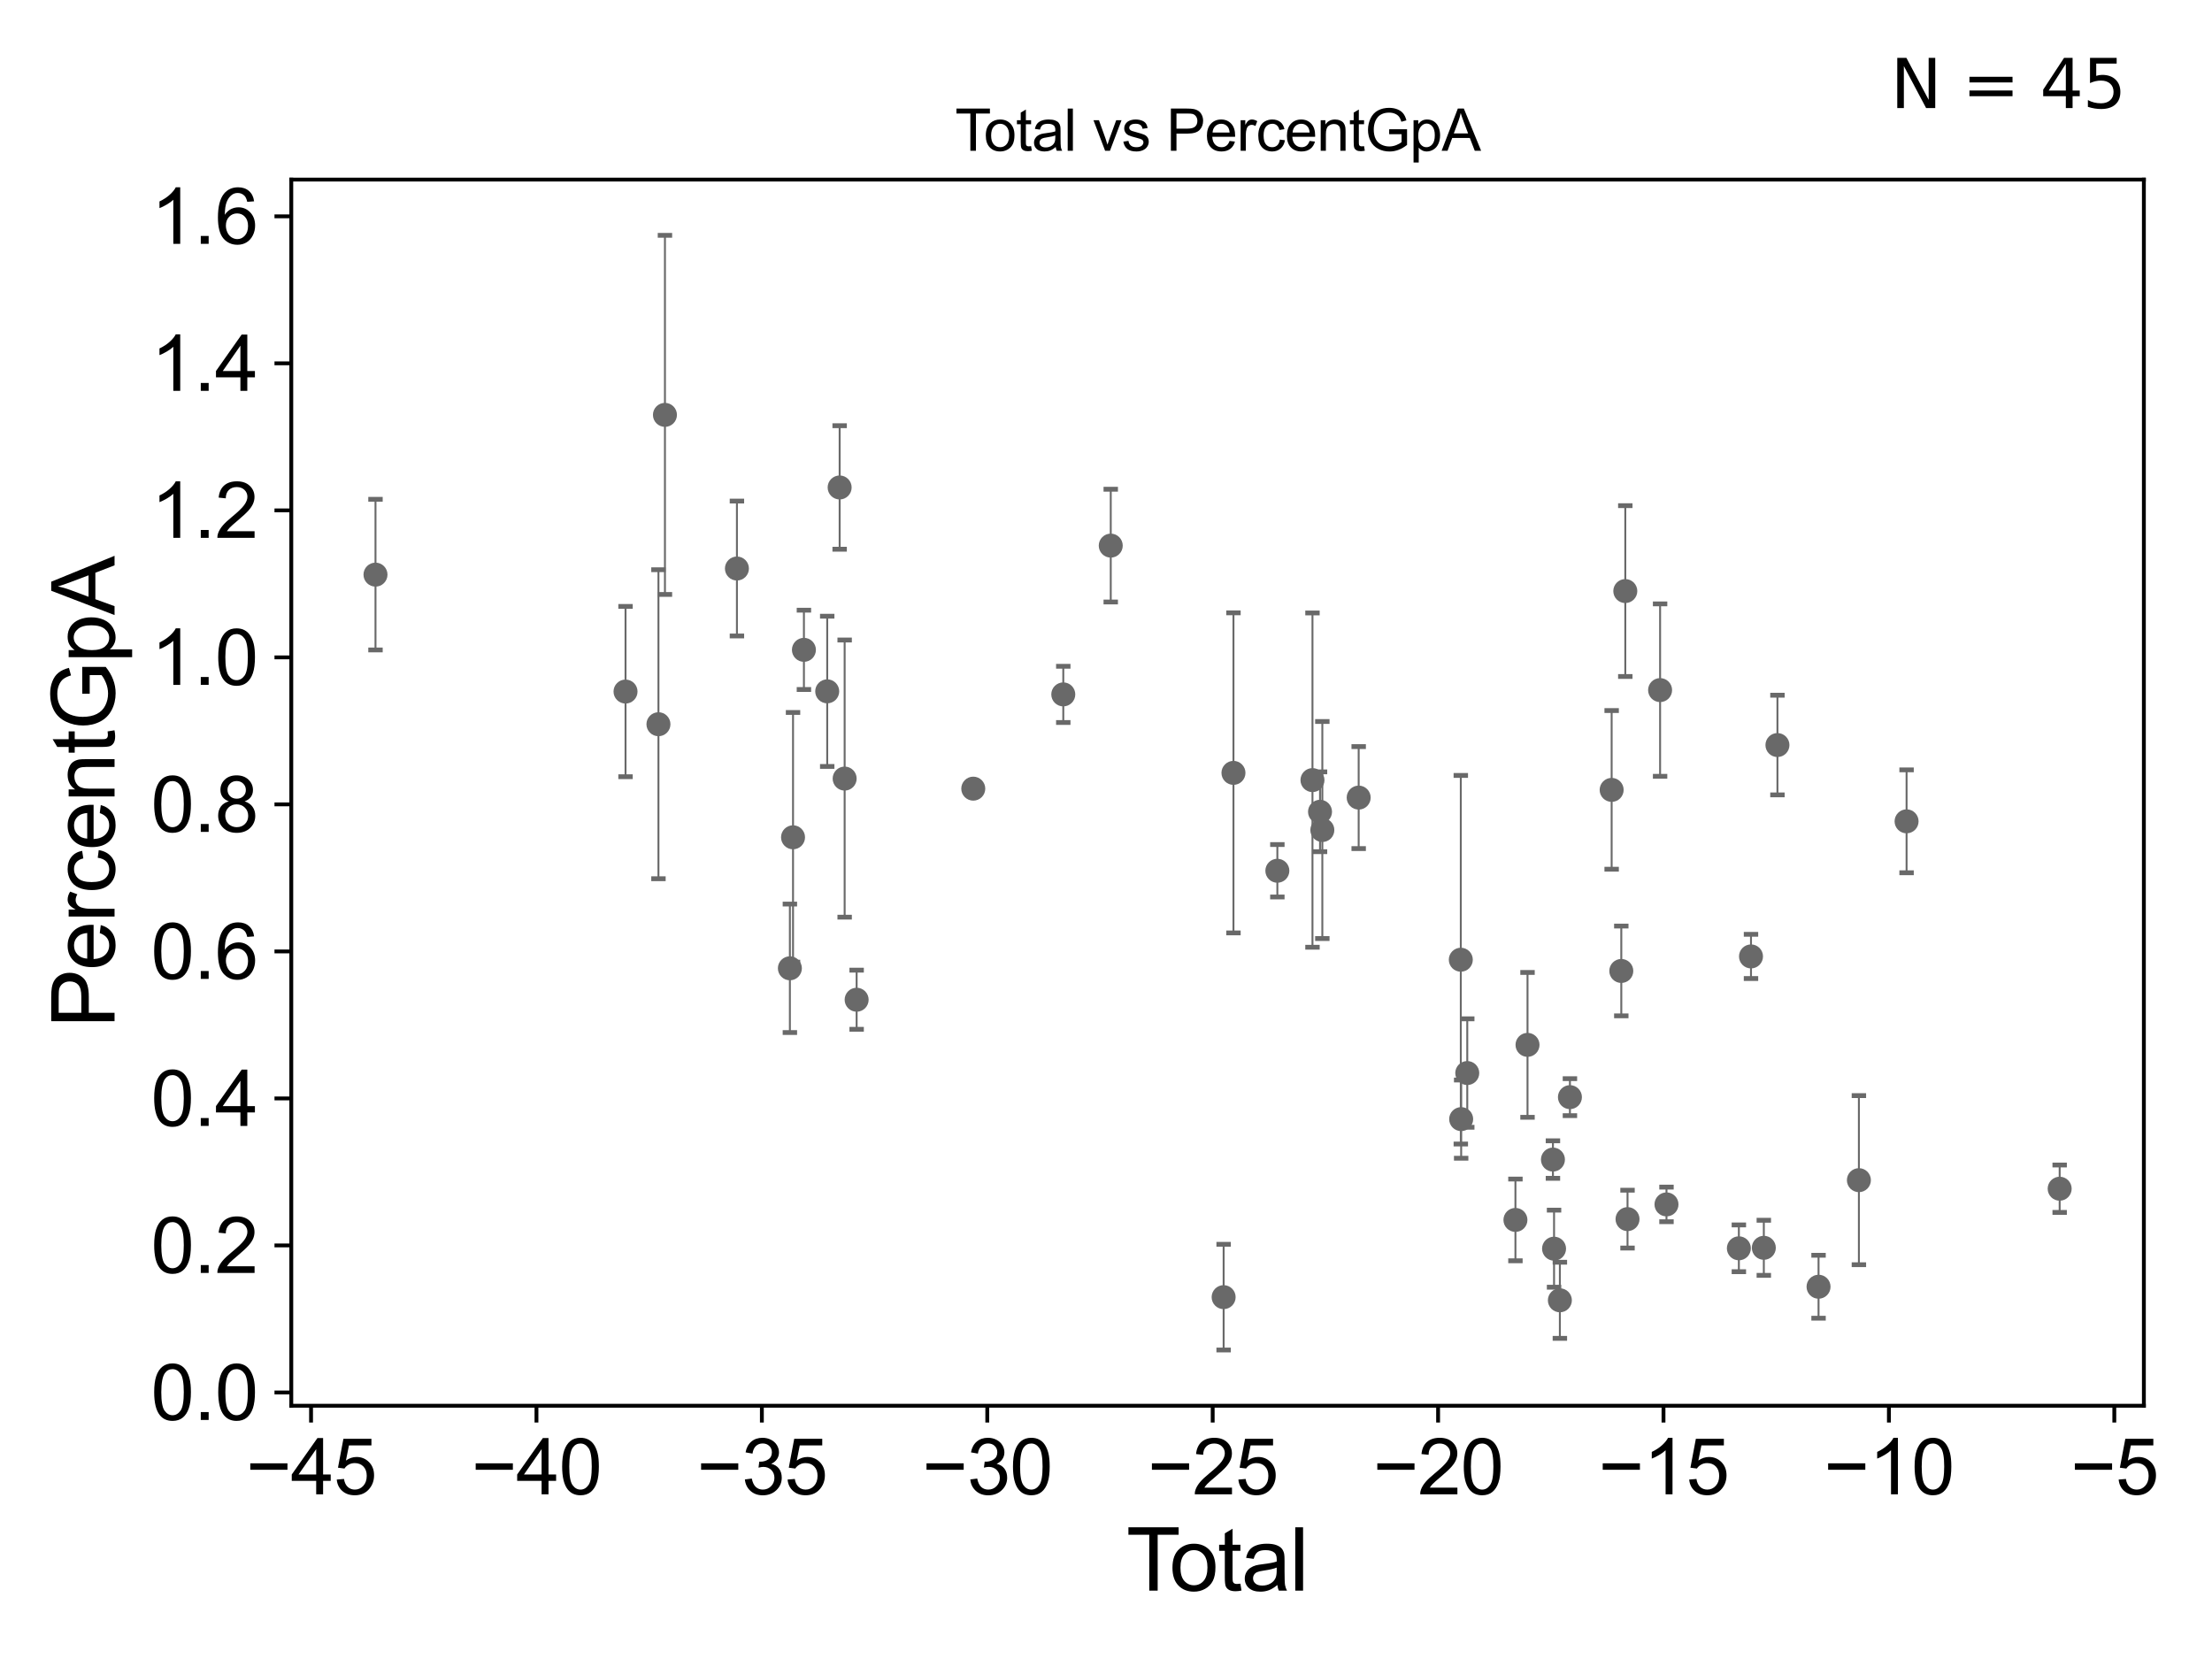 <?xml version="1.0" encoding="utf-8" standalone="no"?>
<!DOCTYPE svg PUBLIC "-//W3C//DTD SVG 1.1//EN"
  "http://www.w3.org/Graphics/SVG/1.1/DTD/svg11.dtd">
<svg xmlns:xlink="http://www.w3.org/1999/xlink" width="460.8pt" height="345.6pt" viewBox="0 0 460.8 345.6" xmlns="http://www.w3.org/2000/svg" version="1.1">
 <defs>
  <style type="text/css">*{stroke-linejoin: round; stroke-linecap: butt}</style>
 </defs>
 <g id="figure_1">
  <g id="patch_1">
   <path d="M 0 345.6 
L 460.8 345.6 
L 460.8 0 
L 0 0 
z
" style="fill: #ffffff"/>
  </g>
  <g id="axes_1">
   <g id="patch_2">
    <path d="M 60.68 292.84 
L 446.608 292.84 
L 446.608 37.411 
L 60.68 37.411 
z
" style="fill: #ffffff"/>
   </g>
   <g id="PathCollection_1">
    <defs>
     <path id="mf49a00b339" d="M 0 1.118 
C 0.297 1.118 0.581 1 0.791 0.791 
C 1 0.581 1.118 0.297 1.118 0 
C 1.118 -0.297 1 -0.581 0.791 -0.791 
C 0.581 -1 0.297 -1.118 0 -1.118 
C -0.297 -1.118 -0.581 -1 -0.791 -0.791 
C -1 -0.581 -1.118 -0.297 -1.118 0 
C -1.118 0.297 -1 0.581 -0.791 0.791 
C -0.581 1 -0.297 1.118 0 1.118 
z
" style="stroke: #696969"/>
    </defs>
    <g clip-path="url(#pdceb8ca96a)">
     <use xlink:href="#mf49a00b339" x="78.222" y="119.706" style="fill: #696969; stroke: #696969"/>
     <use xlink:href="#mf49a00b339" x="305.657" y="223.535" style="fill: #696969; stroke: #696969"/>
     <use xlink:href="#mf49a00b339" x="315.693" y="254.131" style="fill: #696969; stroke: #696969"/>
     <use xlink:href="#mf49a00b339" x="318.21" y="217.665" style="fill: #696969; stroke: #696969"/>
     <use xlink:href="#mf49a00b339" x="323.505" y="241.559" style="fill: #696969; stroke: #696969"/>
     <use xlink:href="#mf49a00b339" x="323.738" y="260.121" style="fill: #696969; stroke: #696969"/>
     <use xlink:href="#mf49a00b339" x="324.95" y="270.876" style="fill: #696969; stroke: #696969"/>
     <use xlink:href="#mf49a00b339" x="335.736" y="164.547" style="fill: #696969; stroke: #696969"/>
     <use xlink:href="#mf49a00b339" x="337.745" y="202.269" style="fill: #696969; stroke: #696969"/>
     <use xlink:href="#mf49a00b339" x="304.387" y="233.133" style="fill: #696969; stroke: #696969"/>
     <use xlink:href="#mf49a00b339" x="338.58" y="123.129" style="fill: #696969; stroke: #696969"/>
     <use xlink:href="#mf49a00b339" x="345.828" y="143.759" style="fill: #696969; stroke: #696969"/>
     <use xlink:href="#mf49a00b339" x="347.16" y="250.898" style="fill: #696969; stroke: #696969"/>
     <use xlink:href="#mf49a00b339" x="362.237" y="260.045" style="fill: #696969; stroke: #696969"/>
     <use xlink:href="#mf49a00b339" x="364.765" y="199.24" style="fill: #696969; stroke: #696969"/>
     <use xlink:href="#mf49a00b339" x="367.436" y="259.94" style="fill: #696969; stroke: #696969"/>
     <use xlink:href="#mf49a00b339" x="370.274" y="155.208" style="fill: #696969; stroke: #696969"/>
     <use xlink:href="#mf49a00b339" x="378.837" y="268.05" style="fill: #696969; stroke: #696969"/>
     <use xlink:href="#mf49a00b339" x="387.242" y="245.849" style="fill: #696969; stroke: #696969"/>
     <use xlink:href="#mf49a00b339" x="339.044" y="253.964" style="fill: #696969; stroke: #696969"/>
     <use xlink:href="#mf49a00b339" x="397.175" y="171.098" style="fill: #696969; stroke: #696969"/>
     <use xlink:href="#mf49a00b339" x="429.066" y="247.631" style="fill: #696969; stroke: #696969"/>
     <use xlink:href="#mf49a00b339" x="275.467" y="172.91" style="fill: #696969; stroke: #696969"/>
     <use xlink:href="#mf49a00b339" x="130.309" y="144.064" style="fill: #696969; stroke: #696969"/>
     <use xlink:href="#mf49a00b339" x="137.167" y="150.87" style="fill: #696969; stroke: #696969"/>
     <use xlink:href="#mf49a00b339" x="138.52" y="86.426" style="fill: #696969; stroke: #696969"/>
     <use xlink:href="#mf49a00b339" x="153.515" y="118.434" style="fill: #696969; stroke: #696969"/>
     <use xlink:href="#mf49a00b339" x="164.547" y="201.714" style="fill: #696969; stroke: #696969"/>
     <use xlink:href="#mf49a00b339" x="165.203" y="174.425" style="fill: #696969; stroke: #696969"/>
     <use xlink:href="#mf49a00b339" x="167.471" y="135.374" style="fill: #696969; stroke: #696969"/>
     <use xlink:href="#mf49a00b339" x="172.324" y="144.018" style="fill: #696969; stroke: #696969"/>
     <use xlink:href="#mf49a00b339" x="174.913" y="101.548" style="fill: #696969; stroke: #696969"/>
     <use xlink:href="#mf49a00b339" x="283.038" y="166.154" style="fill: #696969; stroke: #696969"/>
     <use xlink:href="#mf49a00b339" x="175.956" y="162.193" style="fill: #696969; stroke: #696969"/>
     <use xlink:href="#mf49a00b339" x="202.75" y="164.29" style="fill: #696969; stroke: #696969"/>
     <use xlink:href="#mf49a00b339" x="221.501" y="144.654" style="fill: #696969; stroke: #696969"/>
     <use xlink:href="#mf49a00b339" x="231.389" y="113.662" style="fill: #696969; stroke: #696969"/>
     <use xlink:href="#mf49a00b339" x="254.905" y="270.219" style="fill: #696969; stroke: #696969"/>
     <use xlink:href="#mf49a00b339" x="256.953" y="161.004" style="fill: #696969; stroke: #696969"/>
     <use xlink:href="#mf49a00b339" x="266.097" y="181.395" style="fill: #696969; stroke: #696969"/>
     <use xlink:href="#mf49a00b339" x="273.412" y="162.509" style="fill: #696969; stroke: #696969"/>
     <use xlink:href="#mf49a00b339" x="274.985" y="169.108" style="fill: #696969; stroke: #696969"/>
     <use xlink:href="#mf49a00b339" x="178.453" y="208.262" style="fill: #696969; stroke: #696969"/>
    </g>
   </g>
   <g id="PathCollection_2">
    <g clip-path="url(#pdceb8ca96a)">
     <use xlink:href="#mf49a00b339" x="327.044" y="228.557" style="fill: #696969; stroke: #696969"/>
     <use xlink:href="#mf49a00b339" x="304.312" y="199.927" style="fill: #696969; stroke: #696969"/>
    </g>
   </g>
   <g id="matplotlib.axis_1">
    <g id="xtick_1">
     <g id="line2d_1">
      <defs>
       <path id="m8e4ea5888a" d="M 0 0 
L 0 3.5 
" style="stroke: #000000; stroke-width: 0.8"/>
      </defs>
      <g>
       <use xlink:href="#m8e4ea5888a" x="64.798" y="292.84" style="stroke: #000000; stroke-width: 0.8"/>
      </g>
     </g>
     <g id="text_1">
      <!-- −45 -->
      <g transform="translate(51.228 311.293)scale(0.16 -0.16)">
       <defs>
        <path id="ArialMT-2212" d="M 3381 1997 
L 356 1997 
L 356 2522 
L 3381 2522 
L 3381 1997 
z
" transform="scale(0.016)"/>
        <path id="ArialMT-34" d="M 2069 0 
L 2069 1097 
L 81 1097 
L 81 1613 
L 2172 4581 
L 2631 4581 
L 2631 1613 
L 3250 1613 
L 3250 1097 
L 2631 1097 
L 2631 0 
L 2069 0 
z
M 2069 1613 
L 2069 3678 
L 634 1613 
L 2069 1613 
z
" transform="scale(0.016)"/>
        <path id="ArialMT-35" d="M 266 1200 
L 856 1250 
Q 922 819 1161 601 
Q 1400 384 1738 384 
Q 2144 384 2425 690 
Q 2706 997 2706 1503 
Q 2706 1984 2436 2262 
Q 2166 2541 1728 2541 
Q 1456 2541 1237 2417 
Q 1019 2294 894 2097 
L 366 2166 
L 809 4519 
L 3088 4519 
L 3088 3981 
L 1259 3981 
L 1013 2750 
Q 1425 3038 1878 3038 
Q 2478 3038 2890 2622 
Q 3303 2206 3303 1553 
Q 3303 931 2941 478 
Q 2500 -78 1738 -78 
Q 1113 -78 717 272 
Q 322 622 266 1200 
z
" transform="scale(0.016)"/>
       </defs>
       <use xlink:href="#ArialMT-2212"/>
       <use xlink:href="#ArialMT-34" x="58.398"/>
       <use xlink:href="#ArialMT-35" x="114.014"/>
      </g>
     </g>
    </g>
    <g id="xtick_2">
     <g id="line2d_2">
      <g>
       <use xlink:href="#m8e4ea5888a" x="111.755" y="292.84" style="stroke: #000000; stroke-width: 0.8"/>
      </g>
     </g>
     <g id="text_2">
      <!-- −40 -->
      <g transform="translate(98.185 311.293)scale(0.16 -0.16)">
       <defs>
        <path id="ArialMT-30" d="M 266 2259 
Q 266 3072 433 3567 
Q 600 4063 929 4331 
Q 1259 4600 1759 4600 
Q 2128 4600 2406 4451 
Q 2684 4303 2865 4023 
Q 3047 3744 3150 3342 
Q 3253 2941 3253 2259 
Q 3253 1453 3087 958 
Q 2922 463 2592 192 
Q 2263 -78 1759 -78 
Q 1097 -78 719 397 
Q 266 969 266 2259 
z
M 844 2259 
Q 844 1131 1108 757 
Q 1372 384 1759 384 
Q 2147 384 2411 759 
Q 2675 1134 2675 2259 
Q 2675 3391 2411 3762 
Q 2147 4134 1753 4134 
Q 1366 4134 1134 3806 
Q 844 3388 844 2259 
z
" transform="scale(0.016)"/>
       </defs>
       <use xlink:href="#ArialMT-2212"/>
       <use xlink:href="#ArialMT-34" x="58.398"/>
       <use xlink:href="#ArialMT-30" x="114.014"/>
      </g>
     </g>
    </g>
    <g id="xtick_3">
     <g id="line2d_3">
      <g>
       <use xlink:href="#m8e4ea5888a" x="158.711" y="292.84" style="stroke: #000000; stroke-width: 0.8"/>
      </g>
     </g>
     <g id="text_3">
      <!-- −35 -->
      <g transform="translate(145.141 311.293)scale(0.16 -0.16)">
       <defs>
        <path id="ArialMT-33" d="M 269 1209 
L 831 1284 
Q 928 806 1161 595 
Q 1394 384 1728 384 
Q 2125 384 2398 659 
Q 2672 934 2672 1341 
Q 2672 1728 2419 1979 
Q 2166 2231 1775 2231 
Q 1616 2231 1378 2169 
L 1441 2663 
Q 1497 2656 1531 2656 
Q 1891 2656 2178 2843 
Q 2466 3031 2466 3422 
Q 2466 3731 2256 3934 
Q 2047 4138 1716 4138 
Q 1388 4138 1169 3931 
Q 950 3725 888 3313 
L 325 3413 
Q 428 3978 793 4289 
Q 1159 4600 1703 4600 
Q 2078 4600 2393 4439 
Q 2709 4278 2876 4000 
Q 3044 3722 3044 3409 
Q 3044 3113 2884 2869 
Q 2725 2625 2413 2481 
Q 2819 2388 3044 2092 
Q 3269 1797 3269 1353 
Q 3269 753 2831 336 
Q 2394 -81 1725 -81 
Q 1122 -81 723 278 
Q 325 638 269 1209 
z
" transform="scale(0.016)"/>
       </defs>
       <use xlink:href="#ArialMT-2212"/>
       <use xlink:href="#ArialMT-33" x="58.398"/>
       <use xlink:href="#ArialMT-35" x="114.014"/>
      </g>
     </g>
    </g>
    <g id="xtick_4">
     <g id="line2d_4">
      <g>
       <use xlink:href="#m8e4ea5888a" x="205.668" y="292.84" style="stroke: #000000; stroke-width: 0.8"/>
      </g>
     </g>
     <g id="text_4">
      <!-- −30 -->
      <g transform="translate(192.098 311.293)scale(0.16 -0.16)">
       <use xlink:href="#ArialMT-2212"/>
       <use xlink:href="#ArialMT-33" x="58.398"/>
       <use xlink:href="#ArialMT-30" x="114.014"/>
      </g>
     </g>
    </g>
    <g id="xtick_5">
     <g id="line2d_5">
      <g>
       <use xlink:href="#m8e4ea5888a" x="252.624" y="292.84" style="stroke: #000000; stroke-width: 0.8"/>
      </g>
     </g>
     <g id="text_5">
      <!-- −25 -->
      <g transform="translate(239.054 311.293)scale(0.16 -0.16)">
       <defs>
        <path id="ArialMT-32" d="M 3222 541 
L 3222 0 
L 194 0 
Q 188 203 259 391 
Q 375 700 629 1000 
Q 884 1300 1366 1694 
Q 2113 2306 2375 2664 
Q 2638 3022 2638 3341 
Q 2638 3675 2398 3904 
Q 2159 4134 1775 4134 
Q 1369 4134 1125 3890 
Q 881 3647 878 3216 
L 300 3275 
Q 359 3922 746 4261 
Q 1134 4600 1788 4600 
Q 2447 4600 2831 4234 
Q 3216 3869 3216 3328 
Q 3216 3053 3103 2787 
Q 2991 2522 2730 2228 
Q 2469 1934 1863 1422 
Q 1356 997 1212 845 
Q 1069 694 975 541 
L 3222 541 
z
" transform="scale(0.016)"/>
       </defs>
       <use xlink:href="#ArialMT-2212"/>
       <use xlink:href="#ArialMT-32" x="58.398"/>
       <use xlink:href="#ArialMT-35" x="114.014"/>
      </g>
     </g>
    </g>
    <g id="xtick_6">
     <g id="line2d_6">
      <g>
       <use xlink:href="#m8e4ea5888a" x="299.581" y="292.84" style="stroke: #000000; stroke-width: 0.8"/>
      </g>
     </g>
     <g id="text_6">
      <!-- −20 -->
      <g transform="translate(286.011 311.293)scale(0.16 -0.16)">
       <use xlink:href="#ArialMT-2212"/>
       <use xlink:href="#ArialMT-32" x="58.398"/>
       <use xlink:href="#ArialMT-30" x="114.014"/>
      </g>
     </g>
    </g>
    <g id="xtick_7">
     <g id="line2d_7">
      <g>
       <use xlink:href="#m8e4ea5888a" x="346.537" y="292.84" style="stroke: #000000; stroke-width: 0.8"/>
      </g>
     </g>
     <g id="text_7">
      <!-- −15 -->
      <g transform="translate(332.967 311.293)scale(0.16 -0.16)">
       <defs>
        <path id="ArialMT-31" d="M 2384 0 
L 1822 0 
L 1822 3584 
Q 1619 3391 1289 3197 
Q 959 3003 697 2906 
L 697 3450 
Q 1169 3672 1522 3987 
Q 1875 4303 2022 4600 
L 2384 4600 
L 2384 0 
z
" transform="scale(0.016)"/>
       </defs>
       <use xlink:href="#ArialMT-2212"/>
       <use xlink:href="#ArialMT-31" x="58.398"/>
       <use xlink:href="#ArialMT-35" x="114.014"/>
      </g>
     </g>
    </g>
    <g id="xtick_8">
     <g id="line2d_8">
      <g>
       <use xlink:href="#m8e4ea5888a" x="393.494" y="292.84" style="stroke: #000000; stroke-width: 0.8"/>
      </g>
     </g>
     <g id="text_8">
      <!-- −10 -->
      <g transform="translate(379.924 311.293)scale(0.16 -0.16)">
       <use xlink:href="#ArialMT-2212"/>
       <use xlink:href="#ArialMT-31" x="58.398"/>
       <use xlink:href="#ArialMT-30" x="114.014"/>
      </g>
     </g>
    </g>
    <g id="xtick_9">
     <g id="line2d_9">
      <g>
       <use xlink:href="#m8e4ea5888a" x="440.45" y="292.84" style="stroke: #000000; stroke-width: 0.8"/>
      </g>
     </g>
     <g id="text_9">
      <!-- −5 -->
      <g transform="translate(431.329 311.293)scale(0.16 -0.16)">
       <use xlink:href="#ArialMT-2212"/>
       <use xlink:href="#ArialMT-35" x="58.398"/>
      </g>
     </g>
    </g>
    <g id="text_10">
     <!-- Total -->
     <g transform="translate(234.638 331.357)scale(0.18 -0.18)">
      <defs>
       <path id="ArialMT-54" d="M 1659 0 
L 1659 4041 
L 150 4041 
L 150 4581 
L 3781 4581 
L 3781 4041 
L 2266 4041 
L 2266 0 
L 1659 0 
z
" transform="scale(0.016)"/>
       <path id="ArialMT-6f" d="M 213 1659 
Q 213 2581 725 3025 
Q 1153 3394 1769 3394 
Q 2453 3394 2887 2945 
Q 3322 2497 3322 1706 
Q 3322 1066 3130 698 
Q 2938 331 2570 128 
Q 2203 -75 1769 -75 
Q 1072 -75 642 372 
Q 213 819 213 1659 
z
M 791 1659 
Q 791 1022 1069 705 
Q 1347 388 1769 388 
Q 2188 388 2466 706 
Q 2744 1025 2744 1678 
Q 2744 2294 2464 2611 
Q 2184 2928 1769 2928 
Q 1347 2928 1069 2612 
Q 791 2297 791 1659 
z
" transform="scale(0.016)"/>
       <path id="ArialMT-74" d="M 1650 503 
L 1731 6 
Q 1494 -44 1306 -44 
Q 1000 -44 831 53 
Q 663 150 594 308 
Q 525 466 525 972 
L 525 2881 
L 113 2881 
L 113 3319 
L 525 3319 
L 525 4141 
L 1084 4478 
L 1084 3319 
L 1650 3319 
L 1650 2881 
L 1084 2881 
L 1084 941 
Q 1084 700 1114 631 
Q 1144 563 1211 522 
Q 1278 481 1403 481 
Q 1497 481 1650 503 
z
" transform="scale(0.016)"/>
       <path id="ArialMT-61" d="M 2588 409 
Q 2275 144 1986 34 
Q 1697 -75 1366 -75 
Q 819 -75 525 192 
Q 231 459 231 875 
Q 231 1119 342 1320 
Q 453 1522 633 1644 
Q 813 1766 1038 1828 
Q 1203 1872 1538 1913 
Q 2219 1994 2541 2106 
Q 2544 2222 2544 2253 
Q 2544 2597 2384 2738 
Q 2169 2928 1744 2928 
Q 1347 2928 1158 2789 
Q 969 2650 878 2297 
L 328 2372 
Q 403 2725 575 2942 
Q 747 3159 1072 3276 
Q 1397 3394 1825 3394 
Q 2250 3394 2515 3294 
Q 2781 3194 2906 3042 
Q 3031 2891 3081 2659 
Q 3109 2516 3109 2141 
L 3109 1391 
Q 3109 606 3145 398 
Q 3181 191 3288 0 
L 2700 0 
Q 2613 175 2588 409 
z
M 2541 1666 
Q 2234 1541 1622 1453 
Q 1275 1403 1131 1340 
Q 988 1278 909 1158 
Q 831 1038 831 891 
Q 831 666 1001 516 
Q 1172 366 1500 366 
Q 1825 366 2078 508 
Q 2331 650 2450 897 
Q 2541 1088 2541 1459 
L 2541 1666 
z
" transform="scale(0.016)"/>
       <path id="ArialMT-6c" d="M 409 0 
L 409 4581 
L 972 4581 
L 972 0 
L 409 0 
z
" transform="scale(0.016)"/>
      </defs>
      <use xlink:href="#ArialMT-54"/>
      <use xlink:href="#ArialMT-6f" x="49.959"/>
      <use xlink:href="#ArialMT-74" x="105.574"/>
      <use xlink:href="#ArialMT-61" x="133.357"/>
      <use xlink:href="#ArialMT-6c" x="188.973"/>
     </g>
    </g>
   </g>
   <g id="matplotlib.axis_2">
    <g id="ytick_1">
     <g id="line2d_10">
      <defs>
       <path id="m0524672898" d="M 0 0 
L -3.5 0 
" style="stroke: #000000; stroke-width: 0.8"/>
      </defs>
      <g>
       <use xlink:href="#m0524672898" x="60.68" y="290.074" style="stroke: #000000; stroke-width: 0.8"/>
      </g>
     </g>
     <g id="text_11">
      <!-- 0.0 -->
      <g transform="translate(31.44 295.801)scale(0.16 -0.16)">
       <defs>
        <path id="ArialMT-2e" d="M 581 0 
L 581 641 
L 1222 641 
L 1222 0 
L 581 0 
z
" transform="scale(0.016)"/>
       </defs>
       <use xlink:href="#ArialMT-30"/>
       <use xlink:href="#ArialMT-2e" x="55.615"/>
       <use xlink:href="#ArialMT-30" x="83.398"/>
      </g>
     </g>
    </g>
    <g id="ytick_2">
     <g id="line2d_11">
      <g>
       <use xlink:href="#m0524672898" x="60.68" y="259.448" style="stroke: #000000; stroke-width: 0.8"/>
      </g>
     </g>
     <g id="text_12">
      <!-- 0.2 -->
      <g transform="translate(31.44 265.175)scale(0.16 -0.16)">
       <use xlink:href="#ArialMT-30"/>
       <use xlink:href="#ArialMT-2e" x="55.615"/>
       <use xlink:href="#ArialMT-32" x="83.398"/>
      </g>
     </g>
    </g>
    <g id="ytick_3">
     <g id="line2d_12">
      <g>
       <use xlink:href="#m0524672898" x="60.68" y="228.822" style="stroke: #000000; stroke-width: 0.8"/>
      </g>
     </g>
     <g id="text_13">
      <!-- 0.4 -->
      <g transform="translate(31.44 234.549)scale(0.16 -0.16)">
       <use xlink:href="#ArialMT-30"/>
       <use xlink:href="#ArialMT-2e" x="55.615"/>
       <use xlink:href="#ArialMT-34" x="83.398"/>
      </g>
     </g>
    </g>
    <g id="ytick_4">
     <g id="line2d_13">
      <g>
       <use xlink:href="#m0524672898" x="60.68" y="198.196" style="stroke: #000000; stroke-width: 0.8"/>
      </g>
     </g>
     <g id="text_14">
      <!-- 0.6 -->
      <g transform="translate(31.44 203.923)scale(0.16 -0.16)">
       <defs>
        <path id="ArialMT-36" d="M 3184 3459 
L 2625 3416 
Q 2550 3747 2413 3897 
Q 2184 4138 1850 4138 
Q 1581 4138 1378 3988 
Q 1113 3794 959 3422 
Q 806 3050 800 2363 
Q 1003 2672 1297 2822 
Q 1591 2972 1913 2972 
Q 2475 2972 2870 2558 
Q 3266 2144 3266 1488 
Q 3266 1056 3080 686 
Q 2894 316 2569 119 
Q 2244 -78 1831 -78 
Q 1128 -78 684 439 
Q 241 956 241 2144 
Q 241 3472 731 4075 
Q 1159 4600 1884 4600 
Q 2425 4600 2770 4297 
Q 3116 3994 3184 3459 
z
M 888 1484 
Q 888 1194 1011 928 
Q 1134 663 1356 523 
Q 1578 384 1822 384 
Q 2178 384 2434 671 
Q 2691 959 2691 1453 
Q 2691 1928 2437 2201 
Q 2184 2475 1800 2475 
Q 1419 2475 1153 2201 
Q 888 1928 888 1484 
z
" transform="scale(0.016)"/>
       </defs>
       <use xlink:href="#ArialMT-30"/>
       <use xlink:href="#ArialMT-2e" x="55.615"/>
       <use xlink:href="#ArialMT-36" x="83.398"/>
      </g>
     </g>
    </g>
    <g id="ytick_5">
     <g id="line2d_14">
      <g>
       <use xlink:href="#m0524672898" x="60.68" y="167.57" style="stroke: #000000; stroke-width: 0.8"/>
      </g>
     </g>
     <g id="text_15">
      <!-- 0.8 -->
      <g transform="translate(31.44 173.297)scale(0.16 -0.16)">
       <defs>
        <path id="ArialMT-38" d="M 1131 2484 
Q 781 2613 612 2850 
Q 444 3088 444 3419 
Q 444 3919 803 4259 
Q 1163 4600 1759 4600 
Q 2359 4600 2725 4251 
Q 3091 3903 3091 3403 
Q 3091 3084 2923 2848 
Q 2756 2613 2416 2484 
Q 2838 2347 3058 2040 
Q 3278 1734 3278 1309 
Q 3278 722 2862 322 
Q 2447 -78 1769 -78 
Q 1091 -78 675 323 
Q 259 725 259 1325 
Q 259 1772 486 2073 
Q 713 2375 1131 2484 
z
M 1019 3438 
Q 1019 3113 1228 2906 
Q 1438 2700 1772 2700 
Q 2097 2700 2305 2904 
Q 2513 3109 2513 3406 
Q 2513 3716 2298 3927 
Q 2084 4138 1766 4138 
Q 1444 4138 1231 3931 
Q 1019 3725 1019 3438 
z
M 838 1322 
Q 838 1081 952 856 
Q 1066 631 1291 507 
Q 1516 384 1775 384 
Q 2178 384 2440 643 
Q 2703 903 2703 1303 
Q 2703 1709 2433 1975 
Q 2163 2241 1756 2241 
Q 1359 2241 1098 1978 
Q 838 1716 838 1322 
z
" transform="scale(0.016)"/>
       </defs>
       <use xlink:href="#ArialMT-30"/>
       <use xlink:href="#ArialMT-2e" x="55.615"/>
       <use xlink:href="#ArialMT-38" x="83.398"/>
      </g>
     </g>
    </g>
    <g id="ytick_6">
     <g id="line2d_15">
      <g>
       <use xlink:href="#m0524672898" x="60.68" y="136.944" style="stroke: #000000; stroke-width: 0.8"/>
      </g>
     </g>
     <g id="text_16">
      <!-- 1.0 -->
      <g transform="translate(31.44 142.671)scale(0.16 -0.16)">
       <use xlink:href="#ArialMT-31"/>
       <use xlink:href="#ArialMT-2e" x="55.615"/>
       <use xlink:href="#ArialMT-30" x="83.398"/>
      </g>
     </g>
    </g>
    <g id="ytick_7">
     <g id="line2d_16">
      <g>
       <use xlink:href="#m0524672898" x="60.68" y="106.318" style="stroke: #000000; stroke-width: 0.8"/>
      </g>
     </g>
     <g id="text_17">
      <!-- 1.2 -->
      <g transform="translate(31.44 112.045)scale(0.16 -0.16)">
       <use xlink:href="#ArialMT-31"/>
       <use xlink:href="#ArialMT-2e" x="55.615"/>
       <use xlink:href="#ArialMT-32" x="83.398"/>
      </g>
     </g>
    </g>
    <g id="ytick_8">
     <g id="line2d_17">
      <g>
       <use xlink:href="#m0524672898" x="60.68" y="75.692" style="stroke: #000000; stroke-width: 0.8"/>
      </g>
     </g>
     <g id="text_18">
      <!-- 1.4 -->
      <g transform="translate(31.44 81.419)scale(0.16 -0.16)">
       <use xlink:href="#ArialMT-31"/>
       <use xlink:href="#ArialMT-2e" x="55.615"/>
       <use xlink:href="#ArialMT-34" x="83.398"/>
      </g>
     </g>
    </g>
    <g id="ytick_9">
     <g id="line2d_18">
      <g>
       <use xlink:href="#m0524672898" x="60.68" y="45.066" style="stroke: #000000; stroke-width: 0.8"/>
      </g>
     </g>
     <g id="text_19">
      <!-- 1.6 -->
      <g transform="translate(31.44 50.793)scale(0.16 -0.16)">
       <use xlink:href="#ArialMT-31"/>
       <use xlink:href="#ArialMT-2e" x="55.615"/>
       <use xlink:href="#ArialMT-36" x="83.398"/>
      </g>
     </g>
    </g>
    <g id="text_20">
     <!-- PercentGpA -->
     <g transform="translate(23.863 214.149)rotate(-90)scale(0.18 -0.18)">
      <defs>
       <path id="ArialMT-50" d="M 494 0 
L 494 4581 
L 2222 4581 
Q 2678 4581 2919 4538 
Q 3256 4481 3484 4323 
Q 3713 4166 3852 3881 
Q 3991 3597 3991 3256 
Q 3991 2672 3619 2267 
Q 3247 1863 2275 1863 
L 1100 1863 
L 1100 0 
L 494 0 
z
M 1100 2403 
L 2284 2403 
Q 2872 2403 3119 2622 
Q 3366 2841 3366 3238 
Q 3366 3525 3220 3729 
Q 3075 3934 2838 4000 
Q 2684 4041 2272 4041 
L 1100 4041 
L 1100 2403 
z
" transform="scale(0.016)"/>
       <path id="ArialMT-65" d="M 2694 1069 
L 3275 997 
Q 3138 488 2766 206 
Q 2394 -75 1816 -75 
Q 1088 -75 661 373 
Q 234 822 234 1631 
Q 234 2469 665 2931 
Q 1097 3394 1784 3394 
Q 2450 3394 2872 2941 
Q 3294 2488 3294 1666 
Q 3294 1616 3291 1516 
L 816 1516 
Q 847 969 1125 678 
Q 1403 388 1819 388 
Q 2128 388 2347 550 
Q 2566 713 2694 1069 
z
M 847 1978 
L 2700 1978 
Q 2663 2397 2488 2606 
Q 2219 2931 1791 2931 
Q 1403 2931 1139 2672 
Q 875 2413 847 1978 
z
" transform="scale(0.016)"/>
       <path id="ArialMT-72" d="M 416 0 
L 416 3319 
L 922 3319 
L 922 2816 
Q 1116 3169 1280 3281 
Q 1444 3394 1641 3394 
Q 1925 3394 2219 3213 
L 2025 2691 
Q 1819 2813 1613 2813 
Q 1428 2813 1281 2702 
Q 1134 2591 1072 2394 
Q 978 2094 978 1738 
L 978 0 
L 416 0 
z
" transform="scale(0.016)"/>
       <path id="ArialMT-63" d="M 2588 1216 
L 3141 1144 
Q 3050 572 2676 248 
Q 2303 -75 1759 -75 
Q 1078 -75 664 370 
Q 250 816 250 1647 
Q 250 2184 428 2587 
Q 606 2991 970 3192 
Q 1334 3394 1763 3394 
Q 2303 3394 2647 3120 
Q 2991 2847 3088 2344 
L 2541 2259 
Q 2463 2594 2264 2762 
Q 2066 2931 1784 2931 
Q 1359 2931 1093 2626 
Q 828 2322 828 1663 
Q 828 994 1084 691 
Q 1341 388 1753 388 
Q 2084 388 2306 591 
Q 2528 794 2588 1216 
z
" transform="scale(0.016)"/>
       <path id="ArialMT-6e" d="M 422 0 
L 422 3319 
L 928 3319 
L 928 2847 
Q 1294 3394 1984 3394 
Q 2284 3394 2536 3286 
Q 2788 3178 2913 3003 
Q 3038 2828 3088 2588 
Q 3119 2431 3119 2041 
L 3119 0 
L 2556 0 
L 2556 2019 
Q 2556 2363 2490 2533 
Q 2425 2703 2258 2804 
Q 2091 2906 1866 2906 
Q 1506 2906 1245 2678 
Q 984 2450 984 1813 
L 984 0 
L 422 0 
z
" transform="scale(0.016)"/>
       <path id="ArialMT-47" d="M 2638 1797 
L 2638 2334 
L 4578 2338 
L 4578 638 
Q 4131 281 3656 101 
Q 3181 -78 2681 -78 
Q 2006 -78 1454 211 
Q 903 500 622 1047 
Q 341 1594 341 2269 
Q 341 2938 620 3517 
Q 900 4097 1425 4378 
Q 1950 4659 2634 4659 
Q 3131 4659 3532 4498 
Q 3934 4338 4162 4050 
Q 4391 3763 4509 3300 
L 3963 3150 
Q 3859 3500 3706 3700 
Q 3553 3900 3268 4020 
Q 2984 4141 2638 4141 
Q 2222 4141 1919 4014 
Q 1616 3888 1430 3681 
Q 1244 3475 1141 3228 
Q 966 2803 966 2306 
Q 966 1694 1177 1281 
Q 1388 869 1791 669 
Q 2194 469 2647 469 
Q 3041 469 3416 620 
Q 3791 772 3984 944 
L 3984 1797 
L 2638 1797 
z
" transform="scale(0.016)"/>
       <path id="ArialMT-70" d="M 422 -1272 
L 422 3319 
L 934 3319 
L 934 2888 
Q 1116 3141 1344 3267 
Q 1572 3394 1897 3394 
Q 2322 3394 2647 3175 
Q 2972 2956 3137 2557 
Q 3303 2159 3303 1684 
Q 3303 1175 3120 767 
Q 2938 359 2589 142 
Q 2241 -75 1856 -75 
Q 1575 -75 1351 44 
Q 1128 163 984 344 
L 984 -1272 
L 422 -1272 
z
M 931 1641 
Q 931 1000 1190 694 
Q 1450 388 1819 388 
Q 2194 388 2461 705 
Q 2728 1022 2728 1688 
Q 2728 2322 2467 2637 
Q 2206 2953 1844 2953 
Q 1484 2953 1207 2617 
Q 931 2281 931 1641 
z
" transform="scale(0.016)"/>
       <path id="ArialMT-41" d="M -9 0 
L 1750 4581 
L 2403 4581 
L 4278 0 
L 3588 0 
L 3053 1388 
L 1138 1388 
L 634 0 
L -9 0 
z
M 1313 1881 
L 2866 1881 
L 2388 3150 
Q 2169 3728 2063 4100 
Q 1975 3659 1816 3225 
L 1313 1881 
z
" transform="scale(0.016)"/>
      </defs>
      <use xlink:href="#ArialMT-50"/>
      <use xlink:href="#ArialMT-65" x="66.699"/>
      <use xlink:href="#ArialMT-72" x="122.314"/>
      <use xlink:href="#ArialMT-63" x="155.615"/>
      <use xlink:href="#ArialMT-65" x="205.615"/>
      <use xlink:href="#ArialMT-6e" x="261.23"/>
      <use xlink:href="#ArialMT-74" x="316.846"/>
      <use xlink:href="#ArialMT-47" x="344.629"/>
      <use xlink:href="#ArialMT-70" x="422.412"/>
      <use xlink:href="#ArialMT-41" x="478.027"/>
     </g>
    </g>
   </g>
   <g id="LineCollection_1">
    <path d="M 78.222 135.398 
L 78.222 104.013 
" clip-path="url(#pdceb8ca96a)" style="fill: none; stroke: #696969; stroke-width: 0.4"/>
    <path d="M 305.657 234.83 
L 305.657 212.24 
" clip-path="url(#pdceb8ca96a)" style="fill: none; stroke: #696969; stroke-width: 0.4"/>
    <path d="M 315.693 262.644 
L 315.693 245.619 
" clip-path="url(#pdceb8ca96a)" style="fill: none; stroke: #696969; stroke-width: 0.4"/>
    <path d="M 318.21 232.752 
L 318.21 202.579 
" clip-path="url(#pdceb8ca96a)" style="fill: none; stroke: #696969; stroke-width: 0.4"/>
    <path d="M 323.505 245.467 
L 323.505 237.652 
" clip-path="url(#pdceb8ca96a)" style="fill: none; stroke: #696969; stroke-width: 0.4"/>
    <path d="M 323.738 268.149 
L 323.738 252.094 
" clip-path="url(#pdceb8ca96a)" style="fill: none; stroke: #696969; stroke-width: 0.4"/>
    <path d="M 324.95 278.803 
L 324.95 262.948 
" clip-path="url(#pdceb8ca96a)" style="fill: none; stroke: #696969; stroke-width: 0.4"/>
    <path d="M 335.736 181.073 
L 335.736 148.021 
" clip-path="url(#pdceb8ca96a)" style="fill: none; stroke: #696969; stroke-width: 0.4"/>
    <path d="M 337.745 211.619 
L 337.745 192.919 
" clip-path="url(#pdceb8ca96a)" style="fill: none; stroke: #696969; stroke-width: 0.4"/>
    <path d="M 304.387 241.28 
L 304.387 224.986 
" clip-path="url(#pdceb8ca96a)" style="fill: none; stroke: #696969; stroke-width: 0.4"/>
    <path d="M 338.58 140.924 
L 338.58 105.335 
" clip-path="url(#pdceb8ca96a)" style="fill: none; stroke: #696969; stroke-width: 0.4"/>
    <path d="M 345.828 161.716 
L 345.828 125.802 
" clip-path="url(#pdceb8ca96a)" style="fill: none; stroke: #696969; stroke-width: 0.4"/>
    <path d="M 347.16 254.502 
L 347.16 247.295 
" clip-path="url(#pdceb8ca96a)" style="fill: none; stroke: #696969; stroke-width: 0.4"/>
    <path d="M 362.237 264.919 
L 362.237 255.171 
" clip-path="url(#pdceb8ca96a)" style="fill: none; stroke: #696969; stroke-width: 0.4"/>
    <path d="M 364.765 203.846 
L 364.765 194.634 
" clip-path="url(#pdceb8ca96a)" style="fill: none; stroke: #696969; stroke-width: 0.4"/>
    <path d="M 367.436 265.678 
L 367.436 254.202 
" clip-path="url(#pdceb8ca96a)" style="fill: none; stroke: #696969; stroke-width: 0.4"/>
    <path d="M 370.274 165.59 
L 370.274 144.827 
" clip-path="url(#pdceb8ca96a)" style="fill: none; stroke: #696969; stroke-width: 0.4"/>
    <path d="M 378.837 274.603 
L 378.837 261.498 
" clip-path="url(#pdceb8ca96a)" style="fill: none; stroke: #696969; stroke-width: 0.4"/>
    <path d="M 387.242 263.46 
L 387.242 228.239 
" clip-path="url(#pdceb8ca96a)" style="fill: none; stroke: #696969; stroke-width: 0.4"/>
    <path d="M 339.044 259.989 
L 339.044 247.938 
" clip-path="url(#pdceb8ca96a)" style="fill: none; stroke: #696969; stroke-width: 0.4"/>
    <path d="M 397.175 181.815 
L 397.175 160.381 
" clip-path="url(#pdceb8ca96a)" style="fill: none; stroke: #696969; stroke-width: 0.4"/>
    <path d="M 429.066 252.567 
L 429.066 242.694 
" clip-path="url(#pdceb8ca96a)" style="fill: none; stroke: #696969; stroke-width: 0.4"/>
    <path d="M 275.467 195.516 
L 275.467 150.303 
" clip-path="url(#pdceb8ca96a)" style="fill: none; stroke: #696969; stroke-width: 0.4"/>
    <path d="M 130.309 161.801 
L 130.309 126.327 
" clip-path="url(#pdceb8ca96a)" style="fill: none; stroke: #696969; stroke-width: 0.4"/>
    <path d="M 137.167 183.056 
L 137.167 118.684 
" clip-path="url(#pdceb8ca96a)" style="fill: none; stroke: #696969; stroke-width: 0.4"/>
    <path d="M 138.52 123.83 
L 138.52 49.022 
" clip-path="url(#pdceb8ca96a)" style="fill: none; stroke: #696969; stroke-width: 0.4"/>
    <path d="M 153.515 132.485 
L 153.515 104.383 
" clip-path="url(#pdceb8ca96a)" style="fill: none; stroke: #696969; stroke-width: 0.4"/>
    <path d="M 164.547 215.094 
L 164.547 188.334 
" clip-path="url(#pdceb8ca96a)" style="fill: none; stroke: #696969; stroke-width: 0.4"/>
    <path d="M 165.203 200.434 
L 165.203 148.417 
" clip-path="url(#pdceb8ca96a)" style="fill: none; stroke: #696969; stroke-width: 0.4"/>
    <path d="M 167.471 143.633 
L 167.471 127.115 
" clip-path="url(#pdceb8ca96a)" style="fill: none; stroke: #696969; stroke-width: 0.4"/>
    <path d="M 172.324 159.667 
L 172.324 128.369 
" clip-path="url(#pdceb8ca96a)" style="fill: none; stroke: #696969; stroke-width: 0.4"/>
    <path d="M 174.913 114.412 
L 174.913 88.683 
" clip-path="url(#pdceb8ca96a)" style="fill: none; stroke: #696969; stroke-width: 0.4"/>
    <path d="M 283.038 176.776 
L 283.038 155.531 
" clip-path="url(#pdceb8ca96a)" style="fill: none; stroke: #696969; stroke-width: 0.4"/>
    <path d="M 175.956 191.063 
L 175.956 133.324 
" clip-path="url(#pdceb8ca96a)" style="fill: none; stroke: #696969; stroke-width: 0.4"/>
    <path d="M 202.75 164.823 
L 202.75 163.757 
" clip-path="url(#pdceb8ca96a)" style="fill: none; stroke: #696969; stroke-width: 0.4"/>
    <path d="M 221.501 150.509 
L 221.501 138.8 
" clip-path="url(#pdceb8ca96a)" style="fill: none; stroke: #696969; stroke-width: 0.4"/>
    <path d="M 231.389 125.406 
L 231.389 101.918 
" clip-path="url(#pdceb8ca96a)" style="fill: none; stroke: #696969; stroke-width: 0.4"/>
    <path d="M 254.905 281.23 
L 254.905 259.209 
" clip-path="url(#pdceb8ca96a)" style="fill: none; stroke: #696969; stroke-width: 0.4"/>
    <path d="M 256.953 194.34 
L 256.953 127.667 
" clip-path="url(#pdceb8ca96a)" style="fill: none; stroke: #696969; stroke-width: 0.4"/>
    <path d="M 266.097 186.86 
L 266.097 175.93 
" clip-path="url(#pdceb8ca96a)" style="fill: none; stroke: #696969; stroke-width: 0.4"/>
    <path d="M 273.412 197.328 
L 273.412 127.691 
" clip-path="url(#pdceb8ca96a)" style="fill: none; stroke: #696969; stroke-width: 0.4"/>
    <path d="M 274.985 177.422 
L 274.985 160.794 
" clip-path="url(#pdceb8ca96a)" style="fill: none; stroke: #696969; stroke-width: 0.4"/>
    <path d="M 178.453 214.423 
L 178.453 202.1 
" clip-path="url(#pdceb8ca96a)" style="fill: none; stroke: #696969; stroke-width: 0.4"/>
   </g>
   <g id="line2d_19">
    <defs>
     <path id="m566a6a260c" d="M 1.5 0 
L -1.5 -0 
" style="stroke: #696969"/>
    </defs>
    <g clip-path="url(#pdceb8ca96a)">
     <use xlink:href="#m566a6a260c" x="78.222" y="135.398" style="fill: #696969; stroke: #696969"/>
     <use xlink:href="#m566a6a260c" x="305.657" y="234.83" style="fill: #696969; stroke: #696969"/>
     <use xlink:href="#m566a6a260c" x="315.693" y="262.644" style="fill: #696969; stroke: #696969"/>
     <use xlink:href="#m566a6a260c" x="318.21" y="232.752" style="fill: #696969; stroke: #696969"/>
     <use xlink:href="#m566a6a260c" x="323.505" y="245.467" style="fill: #696969; stroke: #696969"/>
     <use xlink:href="#m566a6a260c" x="323.738" y="268.149" style="fill: #696969; stroke: #696969"/>
     <use xlink:href="#m566a6a260c" x="324.95" y="278.803" style="fill: #696969; stroke: #696969"/>
     <use xlink:href="#m566a6a260c" x="335.736" y="181.073" style="fill: #696969; stroke: #696969"/>
     <use xlink:href="#m566a6a260c" x="337.745" y="211.619" style="fill: #696969; stroke: #696969"/>
     <use xlink:href="#m566a6a260c" x="304.387" y="241.28" style="fill: #696969; stroke: #696969"/>
     <use xlink:href="#m566a6a260c" x="338.58" y="140.924" style="fill: #696969; stroke: #696969"/>
     <use xlink:href="#m566a6a260c" x="345.828" y="161.716" style="fill: #696969; stroke: #696969"/>
     <use xlink:href="#m566a6a260c" x="347.16" y="254.502" style="fill: #696969; stroke: #696969"/>
     <use xlink:href="#m566a6a260c" x="362.237" y="264.919" style="fill: #696969; stroke: #696969"/>
     <use xlink:href="#m566a6a260c" x="364.765" y="203.846" style="fill: #696969; stroke: #696969"/>
     <use xlink:href="#m566a6a260c" x="367.436" y="265.678" style="fill: #696969; stroke: #696969"/>
     <use xlink:href="#m566a6a260c" x="370.274" y="165.59" style="fill: #696969; stroke: #696969"/>
     <use xlink:href="#m566a6a260c" x="378.837" y="274.603" style="fill: #696969; stroke: #696969"/>
     <use xlink:href="#m566a6a260c" x="387.242" y="263.46" style="fill: #696969; stroke: #696969"/>
     <use xlink:href="#m566a6a260c" x="339.044" y="259.989" style="fill: #696969; stroke: #696969"/>
     <use xlink:href="#m566a6a260c" x="397.175" y="181.815" style="fill: #696969; stroke: #696969"/>
     <use xlink:href="#m566a6a260c" x="429.066" y="252.567" style="fill: #696969; stroke: #696969"/>
     <use xlink:href="#m566a6a260c" x="275.467" y="195.516" style="fill: #696969; stroke: #696969"/>
     <use xlink:href="#m566a6a260c" x="130.309" y="161.801" style="fill: #696969; stroke: #696969"/>
     <use xlink:href="#m566a6a260c" x="137.167" y="183.056" style="fill: #696969; stroke: #696969"/>
     <use xlink:href="#m566a6a260c" x="138.52" y="123.83" style="fill: #696969; stroke: #696969"/>
     <use xlink:href="#m566a6a260c" x="153.515" y="132.485" style="fill: #696969; stroke: #696969"/>
     <use xlink:href="#m566a6a260c" x="164.547" y="215.094" style="fill: #696969; stroke: #696969"/>
     <use xlink:href="#m566a6a260c" x="165.203" y="200.434" style="fill: #696969; stroke: #696969"/>
     <use xlink:href="#m566a6a260c" x="167.471" y="143.633" style="fill: #696969; stroke: #696969"/>
     <use xlink:href="#m566a6a260c" x="172.324" y="159.667" style="fill: #696969; stroke: #696969"/>
     <use xlink:href="#m566a6a260c" x="174.913" y="114.412" style="fill: #696969; stroke: #696969"/>
     <use xlink:href="#m566a6a260c" x="283.038" y="176.776" style="fill: #696969; stroke: #696969"/>
     <use xlink:href="#m566a6a260c" x="175.956" y="191.063" style="fill: #696969; stroke: #696969"/>
     <use xlink:href="#m566a6a260c" x="202.75" y="164.823" style="fill: #696969; stroke: #696969"/>
     <use xlink:href="#m566a6a260c" x="221.501" y="150.509" style="fill: #696969; stroke: #696969"/>
     <use xlink:href="#m566a6a260c" x="231.389" y="125.406" style="fill: #696969; stroke: #696969"/>
     <use xlink:href="#m566a6a260c" x="254.905" y="281.23" style="fill: #696969; stroke: #696969"/>
     <use xlink:href="#m566a6a260c" x="256.953" y="194.34" style="fill: #696969; stroke: #696969"/>
     <use xlink:href="#m566a6a260c" x="266.097" y="186.86" style="fill: #696969; stroke: #696969"/>
     <use xlink:href="#m566a6a260c" x="273.412" y="197.328" style="fill: #696969; stroke: #696969"/>
     <use xlink:href="#m566a6a260c" x="274.985" y="177.422" style="fill: #696969; stroke: #696969"/>
     <use xlink:href="#m566a6a260c" x="178.453" y="214.423" style="fill: #696969; stroke: #696969"/>
    </g>
   </g>
   <g id="line2d_20">
    <g clip-path="url(#pdceb8ca96a)">
     <use xlink:href="#m566a6a260c" x="78.222" y="104.013" style="fill: #696969; stroke: #696969"/>
     <use xlink:href="#m566a6a260c" x="305.657" y="212.24" style="fill: #696969; stroke: #696969"/>
     <use xlink:href="#m566a6a260c" x="315.693" y="245.619" style="fill: #696969; stroke: #696969"/>
     <use xlink:href="#m566a6a260c" x="318.21" y="202.579" style="fill: #696969; stroke: #696969"/>
     <use xlink:href="#m566a6a260c" x="323.505" y="237.652" style="fill: #696969; stroke: #696969"/>
     <use xlink:href="#m566a6a260c" x="323.738" y="252.094" style="fill: #696969; stroke: #696969"/>
     <use xlink:href="#m566a6a260c" x="324.95" y="262.948" style="fill: #696969; stroke: #696969"/>
     <use xlink:href="#m566a6a260c" x="335.736" y="148.021" style="fill: #696969; stroke: #696969"/>
     <use xlink:href="#m566a6a260c" x="337.745" y="192.919" style="fill: #696969; stroke: #696969"/>
     <use xlink:href="#m566a6a260c" x="304.387" y="224.986" style="fill: #696969; stroke: #696969"/>
     <use xlink:href="#m566a6a260c" x="338.58" y="105.335" style="fill: #696969; stroke: #696969"/>
     <use xlink:href="#m566a6a260c" x="345.828" y="125.802" style="fill: #696969; stroke: #696969"/>
     <use xlink:href="#m566a6a260c" x="347.16" y="247.295" style="fill: #696969; stroke: #696969"/>
     <use xlink:href="#m566a6a260c" x="362.237" y="255.171" style="fill: #696969; stroke: #696969"/>
     <use xlink:href="#m566a6a260c" x="364.765" y="194.634" style="fill: #696969; stroke: #696969"/>
     <use xlink:href="#m566a6a260c" x="367.436" y="254.202" style="fill: #696969; stroke: #696969"/>
     <use xlink:href="#m566a6a260c" x="370.274" y="144.827" style="fill: #696969; stroke: #696969"/>
     <use xlink:href="#m566a6a260c" x="378.837" y="261.498" style="fill: #696969; stroke: #696969"/>
     <use xlink:href="#m566a6a260c" x="387.242" y="228.239" style="fill: #696969; stroke: #696969"/>
     <use xlink:href="#m566a6a260c" x="339.044" y="247.938" style="fill: #696969; stroke: #696969"/>
     <use xlink:href="#m566a6a260c" x="397.175" y="160.381" style="fill: #696969; stroke: #696969"/>
     <use xlink:href="#m566a6a260c" x="429.066" y="242.694" style="fill: #696969; stroke: #696969"/>
     <use xlink:href="#m566a6a260c" x="275.467" y="150.303" style="fill: #696969; stroke: #696969"/>
     <use xlink:href="#m566a6a260c" x="130.309" y="126.327" style="fill: #696969; stroke: #696969"/>
     <use xlink:href="#m566a6a260c" x="137.167" y="118.684" style="fill: #696969; stroke: #696969"/>
     <use xlink:href="#m566a6a260c" x="138.52" y="49.022" style="fill: #696969; stroke: #696969"/>
     <use xlink:href="#m566a6a260c" x="153.515" y="104.383" style="fill: #696969; stroke: #696969"/>
     <use xlink:href="#m566a6a260c" x="164.547" y="188.334" style="fill: #696969; stroke: #696969"/>
     <use xlink:href="#m566a6a260c" x="165.203" y="148.417" style="fill: #696969; stroke: #696969"/>
     <use xlink:href="#m566a6a260c" x="167.471" y="127.115" style="fill: #696969; stroke: #696969"/>
     <use xlink:href="#m566a6a260c" x="172.324" y="128.369" style="fill: #696969; stroke: #696969"/>
     <use xlink:href="#m566a6a260c" x="174.913" y="88.683" style="fill: #696969; stroke: #696969"/>
     <use xlink:href="#m566a6a260c" x="283.038" y="155.531" style="fill: #696969; stroke: #696969"/>
     <use xlink:href="#m566a6a260c" x="175.956" y="133.324" style="fill: #696969; stroke: #696969"/>
     <use xlink:href="#m566a6a260c" x="202.75" y="163.757" style="fill: #696969; stroke: #696969"/>
     <use xlink:href="#m566a6a260c" x="221.501" y="138.8" style="fill: #696969; stroke: #696969"/>
     <use xlink:href="#m566a6a260c" x="231.389" y="101.918" style="fill: #696969; stroke: #696969"/>
     <use xlink:href="#m566a6a260c" x="254.905" y="259.209" style="fill: #696969; stroke: #696969"/>
     <use xlink:href="#m566a6a260c" x="256.953" y="127.667" style="fill: #696969; stroke: #696969"/>
     <use xlink:href="#m566a6a260c" x="266.097" y="175.93" style="fill: #696969; stroke: #696969"/>
     <use xlink:href="#m566a6a260c" x="273.412" y="127.691" style="fill: #696969; stroke: #696969"/>
     <use xlink:href="#m566a6a260c" x="274.985" y="160.794" style="fill: #696969; stroke: #696969"/>
     <use xlink:href="#m566a6a260c" x="178.453" y="202.1" style="fill: #696969; stroke: #696969"/>
    </g>
   </g>
   <g id="LineCollection_2">
    <path d="M 327.044 232.413 
L 327.044 224.701 
" clip-path="url(#pdceb8ca96a)" style="fill: none; stroke: #696969; stroke-width: 0.4"/>
    <path d="M 304.312 238.318 
L 304.312 161.536 
" clip-path="url(#pdceb8ca96a)" style="fill: none; stroke: #696969; stroke-width: 0.4"/>
   </g>
   <g id="line2d_21">
    <g clip-path="url(#pdceb8ca96a)">
     <use xlink:href="#m566a6a260c" x="327.044" y="232.413" style="fill: #696969; stroke: #696969"/>
     <use xlink:href="#m566a6a260c" x="304.312" y="238.318" style="fill: #696969; stroke: #696969"/>
    </g>
   </g>
   <g id="line2d_22">
    <g clip-path="url(#pdceb8ca96a)">
     <use xlink:href="#m566a6a260c" x="327.044" y="224.701" style="fill: #696969; stroke: #696969"/>
     <use xlink:href="#m566a6a260c" x="304.312" y="161.536" style="fill: #696969; stroke: #696969"/>
    </g>
   </g>
   <g id="line2d_23">
    <defs>
     <path id="m39514c095d" d="M 0 2 
C 0.53 2 1.039 1.789 1.414 1.414 
C 1.789 1.039 2 0.53 2 0 
C 2 -0.53 1.789 -1.039 1.414 -1.414 
C 1.039 -1.789 0.53 -2 0 -2 
C -0.53 -2 -1.039 -1.789 -1.414 -1.414 
C -1.789 -1.039 -2 -0.53 -2 0 
C -2 0.53 -1.789 1.039 -1.414 1.414 
C -1.039 1.789 -0.53 2 0 2 
z
" style="stroke: #696969"/>
    </defs>
    <g clip-path="url(#pdceb8ca96a)">
     <use xlink:href="#m39514c095d" x="78.222" y="119.706" style="fill: #696969; stroke: #696969"/>
     <use xlink:href="#m39514c095d" x="305.657" y="223.535" style="fill: #696969; stroke: #696969"/>
     <use xlink:href="#m39514c095d" x="315.693" y="254.131" style="fill: #696969; stroke: #696969"/>
     <use xlink:href="#m39514c095d" x="318.21" y="217.665" style="fill: #696969; stroke: #696969"/>
     <use xlink:href="#m39514c095d" x="323.505" y="241.559" style="fill: #696969; stroke: #696969"/>
     <use xlink:href="#m39514c095d" x="323.738" y="260.121" style="fill: #696969; stroke: #696969"/>
     <use xlink:href="#m39514c095d" x="324.95" y="270.876" style="fill: #696969; stroke: #696969"/>
     <use xlink:href="#m39514c095d" x="335.736" y="164.547" style="fill: #696969; stroke: #696969"/>
     <use xlink:href="#m39514c095d" x="337.745" y="202.269" style="fill: #696969; stroke: #696969"/>
     <use xlink:href="#m39514c095d" x="304.387" y="233.133" style="fill: #696969; stroke: #696969"/>
     <use xlink:href="#m39514c095d" x="338.58" y="123.129" style="fill: #696969; stroke: #696969"/>
     <use xlink:href="#m39514c095d" x="345.828" y="143.759" style="fill: #696969; stroke: #696969"/>
     <use xlink:href="#m39514c095d" x="347.16" y="250.898" style="fill: #696969; stroke: #696969"/>
     <use xlink:href="#m39514c095d" x="362.237" y="260.045" style="fill: #696969; stroke: #696969"/>
     <use xlink:href="#m39514c095d" x="364.765" y="199.24" style="fill: #696969; stroke: #696969"/>
     <use xlink:href="#m39514c095d" x="367.436" y="259.94" style="fill: #696969; stroke: #696969"/>
     <use xlink:href="#m39514c095d" x="370.274" y="155.208" style="fill: #696969; stroke: #696969"/>
     <use xlink:href="#m39514c095d" x="378.837" y="268.05" style="fill: #696969; stroke: #696969"/>
     <use xlink:href="#m39514c095d" x="387.242" y="245.849" style="fill: #696969; stroke: #696969"/>
     <use xlink:href="#m39514c095d" x="339.044" y="253.964" style="fill: #696969; stroke: #696969"/>
     <use xlink:href="#m39514c095d" x="397.175" y="171.098" style="fill: #696969; stroke: #696969"/>
     <use xlink:href="#m39514c095d" x="429.066" y="247.631" style="fill: #696969; stroke: #696969"/>
     <use xlink:href="#m39514c095d" x="275.467" y="172.91" style="fill: #696969; stroke: #696969"/>
     <use xlink:href="#m39514c095d" x="130.309" y="144.064" style="fill: #696969; stroke: #696969"/>
     <use xlink:href="#m39514c095d" x="137.167" y="150.87" style="fill: #696969; stroke: #696969"/>
     <use xlink:href="#m39514c095d" x="138.52" y="86.426" style="fill: #696969; stroke: #696969"/>
     <use xlink:href="#m39514c095d" x="153.515" y="118.434" style="fill: #696969; stroke: #696969"/>
     <use xlink:href="#m39514c095d" x="164.547" y="201.714" style="fill: #696969; stroke: #696969"/>
     <use xlink:href="#m39514c095d" x="165.203" y="174.425" style="fill: #696969; stroke: #696969"/>
     <use xlink:href="#m39514c095d" x="167.471" y="135.374" style="fill: #696969; stroke: #696969"/>
     <use xlink:href="#m39514c095d" x="172.324" y="144.018" style="fill: #696969; stroke: #696969"/>
     <use xlink:href="#m39514c095d" x="174.913" y="101.548" style="fill: #696969; stroke: #696969"/>
     <use xlink:href="#m39514c095d" x="283.038" y="166.154" style="fill: #696969; stroke: #696969"/>
     <use xlink:href="#m39514c095d" x="175.956" y="162.193" style="fill: #696969; stroke: #696969"/>
     <use xlink:href="#m39514c095d" x="202.75" y="164.29" style="fill: #696969; stroke: #696969"/>
     <use xlink:href="#m39514c095d" x="221.501" y="144.654" style="fill: #696969; stroke: #696969"/>
     <use xlink:href="#m39514c095d" x="231.389" y="113.662" style="fill: #696969; stroke: #696969"/>
     <use xlink:href="#m39514c095d" x="254.905" y="270.219" style="fill: #696969; stroke: #696969"/>
     <use xlink:href="#m39514c095d" x="256.953" y="161.004" style="fill: #696969; stroke: #696969"/>
     <use xlink:href="#m39514c095d" x="266.097" y="181.395" style="fill: #696969; stroke: #696969"/>
     <use xlink:href="#m39514c095d" x="273.412" y="162.509" style="fill: #696969; stroke: #696969"/>
     <use xlink:href="#m39514c095d" x="274.985" y="169.108" style="fill: #696969; stroke: #696969"/>
     <use xlink:href="#m39514c095d" x="178.453" y="208.262" style="fill: #696969; stroke: #696969"/>
    </g>
   </g>
   <g id="line2d_24">
    <g clip-path="url(#pdceb8ca96a)">
     <use xlink:href="#m39514c095d" x="327.044" y="228.557" style="fill: #696969; stroke: #696969"/>
     <use xlink:href="#m39514c095d" x="304.312" y="199.927" style="fill: #696969; stroke: #696969"/>
    </g>
   </g>
   <g id="patch_3">
    <path d="M 60.68 292.84 
L 60.68 37.411 
" style="fill: none; stroke: #000000; stroke-width: 0.8; stroke-linejoin: miter; stroke-linecap: square"/>
   </g>
   <g id="patch_4">
    <path d="M 446.608 292.84 
L 446.608 37.411 
" style="fill: none; stroke: #000000; stroke-width: 0.8; stroke-linejoin: miter; stroke-linecap: square"/>
   </g>
   <g id="patch_5">
    <path d="M 60.68 292.84 
L 446.608 292.84 
" style="fill: none; stroke: #000000; stroke-width: 0.8; stroke-linejoin: miter; stroke-linecap: square"/>
   </g>
   <g id="patch_6">
    <path d="M 60.68 37.411 
L 446.608 37.411 
" style="fill: none; stroke: #000000; stroke-width: 0.8; stroke-linejoin: miter; stroke-linecap: square"/>
   </g>
   <g id="text_21">
    <!-- N = 45 -->
    <g transform="translate(393.829 22.506)scale(0.14 -0.14)">
     <defs>
      <path id="DejaVuSans-4e" d="M 628 4666 
L 1478 4666 
L 3547 763 
L 3547 4666 
L 4159 4666 
L 4159 0 
L 3309 0 
L 1241 3903 
L 1241 0 
L 628 0 
L 628 4666 
z
" transform="scale(0.016)"/>
      <path id="DejaVuSans-20" transform="scale(0.016)"/>
      <path id="DejaVuSans-3d" d="M 678 2906 
L 4684 2906 
L 4684 2381 
L 678 2381 
L 678 2906 
z
M 678 1631 
L 4684 1631 
L 4684 1100 
L 678 1100 
L 678 1631 
z
" transform="scale(0.016)"/>
      <path id="DejaVuSans-34" d="M 2419 4116 
L 825 1625 
L 2419 1625 
L 2419 4116 
z
M 2253 4666 
L 3047 4666 
L 3047 1625 
L 3713 1625 
L 3713 1100 
L 3047 1100 
L 3047 0 
L 2419 0 
L 2419 1100 
L 313 1100 
L 313 1709 
L 2253 4666 
z
" transform="scale(0.016)"/>
      <path id="DejaVuSans-35" d="M 691 4666 
L 3169 4666 
L 3169 4134 
L 1269 4134 
L 1269 2991 
Q 1406 3038 1543 3061 
Q 1681 3084 1819 3084 
Q 2600 3084 3056 2656 
Q 3513 2228 3513 1497 
Q 3513 744 3044 326 
Q 2575 -91 1722 -91 
Q 1428 -91 1123 -41 
Q 819 9 494 109 
L 494 744 
Q 775 591 1075 516 
Q 1375 441 1709 441 
Q 2250 441 2565 725 
Q 2881 1009 2881 1497 
Q 2881 1984 2565 2268 
Q 2250 2553 1709 2553 
Q 1456 2553 1204 2497 
Q 953 2441 691 2322 
L 691 4666 
z
" transform="scale(0.016)"/>
     </defs>
     <use xlink:href="#DejaVuSans-4e"/>
     <use xlink:href="#DejaVuSans-20" x="74.805"/>
     <use xlink:href="#DejaVuSans-3d" x="106.592"/>
     <use xlink:href="#DejaVuSans-20" x="190.381"/>
     <use xlink:href="#DejaVuSans-34" x="222.168"/>
     <use xlink:href="#DejaVuSans-35" x="285.791"/>
    </g>
   </g>
   <g id="text_22">
    <!-- Total vs PercentGpA -->
    <g transform="translate(198.958 31.411)scale(0.12 -0.12)">
     <defs>
      <path id="ArialMT-20" transform="scale(0.016)"/>
      <path id="ArialMT-76" d="M 1344 0 
L 81 3319 
L 675 3319 
L 1388 1331 
Q 1503 1009 1600 663 
Q 1675 925 1809 1294 
L 2547 3319 
L 3125 3319 
L 1869 0 
L 1344 0 
z
" transform="scale(0.016)"/>
      <path id="ArialMT-73" d="M 197 991 
L 753 1078 
Q 800 744 1014 566 
Q 1228 388 1613 388 
Q 2000 388 2187 545 
Q 2375 703 2375 916 
Q 2375 1106 2209 1216 
Q 2094 1291 1634 1406 
Q 1016 1563 777 1677 
Q 538 1791 414 1992 
Q 291 2194 291 2438 
Q 291 2659 392 2848 
Q 494 3038 669 3163 
Q 800 3259 1026 3326 
Q 1253 3394 1513 3394 
Q 1903 3394 2198 3281 
Q 2494 3169 2634 2976 
Q 2775 2784 2828 2463 
L 2278 2388 
Q 2241 2644 2061 2787 
Q 1881 2931 1553 2931 
Q 1166 2931 1000 2803 
Q 834 2675 834 2503 
Q 834 2394 903 2306 
Q 972 2216 1119 2156 
Q 1203 2125 1616 2013 
Q 2213 1853 2448 1751 
Q 2684 1650 2818 1456 
Q 2953 1263 2953 975 
Q 2953 694 2789 445 
Q 2625 197 2315 61 
Q 2006 -75 1616 -75 
Q 969 -75 630 194 
Q 291 463 197 991 
z
" transform="scale(0.016)"/>
     </defs>
     <use xlink:href="#ArialMT-54"/>
     <use xlink:href="#ArialMT-6f" x="49.959"/>
     <use xlink:href="#ArialMT-74" x="105.574"/>
     <use xlink:href="#ArialMT-61" x="133.357"/>
     <use xlink:href="#ArialMT-6c" x="188.973"/>
     <use xlink:href="#ArialMT-20" x="211.189"/>
     <use xlink:href="#ArialMT-76" x="238.973"/>
     <use xlink:href="#ArialMT-73" x="288.973"/>
     <use xlink:href="#ArialMT-20" x="338.973"/>
     <use xlink:href="#ArialMT-50" x="366.756"/>
     <use xlink:href="#ArialMT-65" x="433.455"/>
     <use xlink:href="#ArialMT-72" x="489.07"/>
     <use xlink:href="#ArialMT-63" x="522.371"/>
     <use xlink:href="#ArialMT-65" x="572.371"/>
     <use xlink:href="#ArialMT-6e" x="627.986"/>
     <use xlink:href="#ArialMT-74" x="683.602"/>
     <use xlink:href="#ArialMT-47" x="711.385"/>
     <use xlink:href="#ArialMT-70" x="789.168"/>
     <use xlink:href="#ArialMT-41" x="844.783"/>
    </g>
   </g>
  </g>
 </g>
 <defs>
  <clipPath id="pdceb8ca96a">
   <rect x="60.68" y="37.411" width="385.928" height="255.429"/>
  </clipPath>
 </defs>
</svg>
